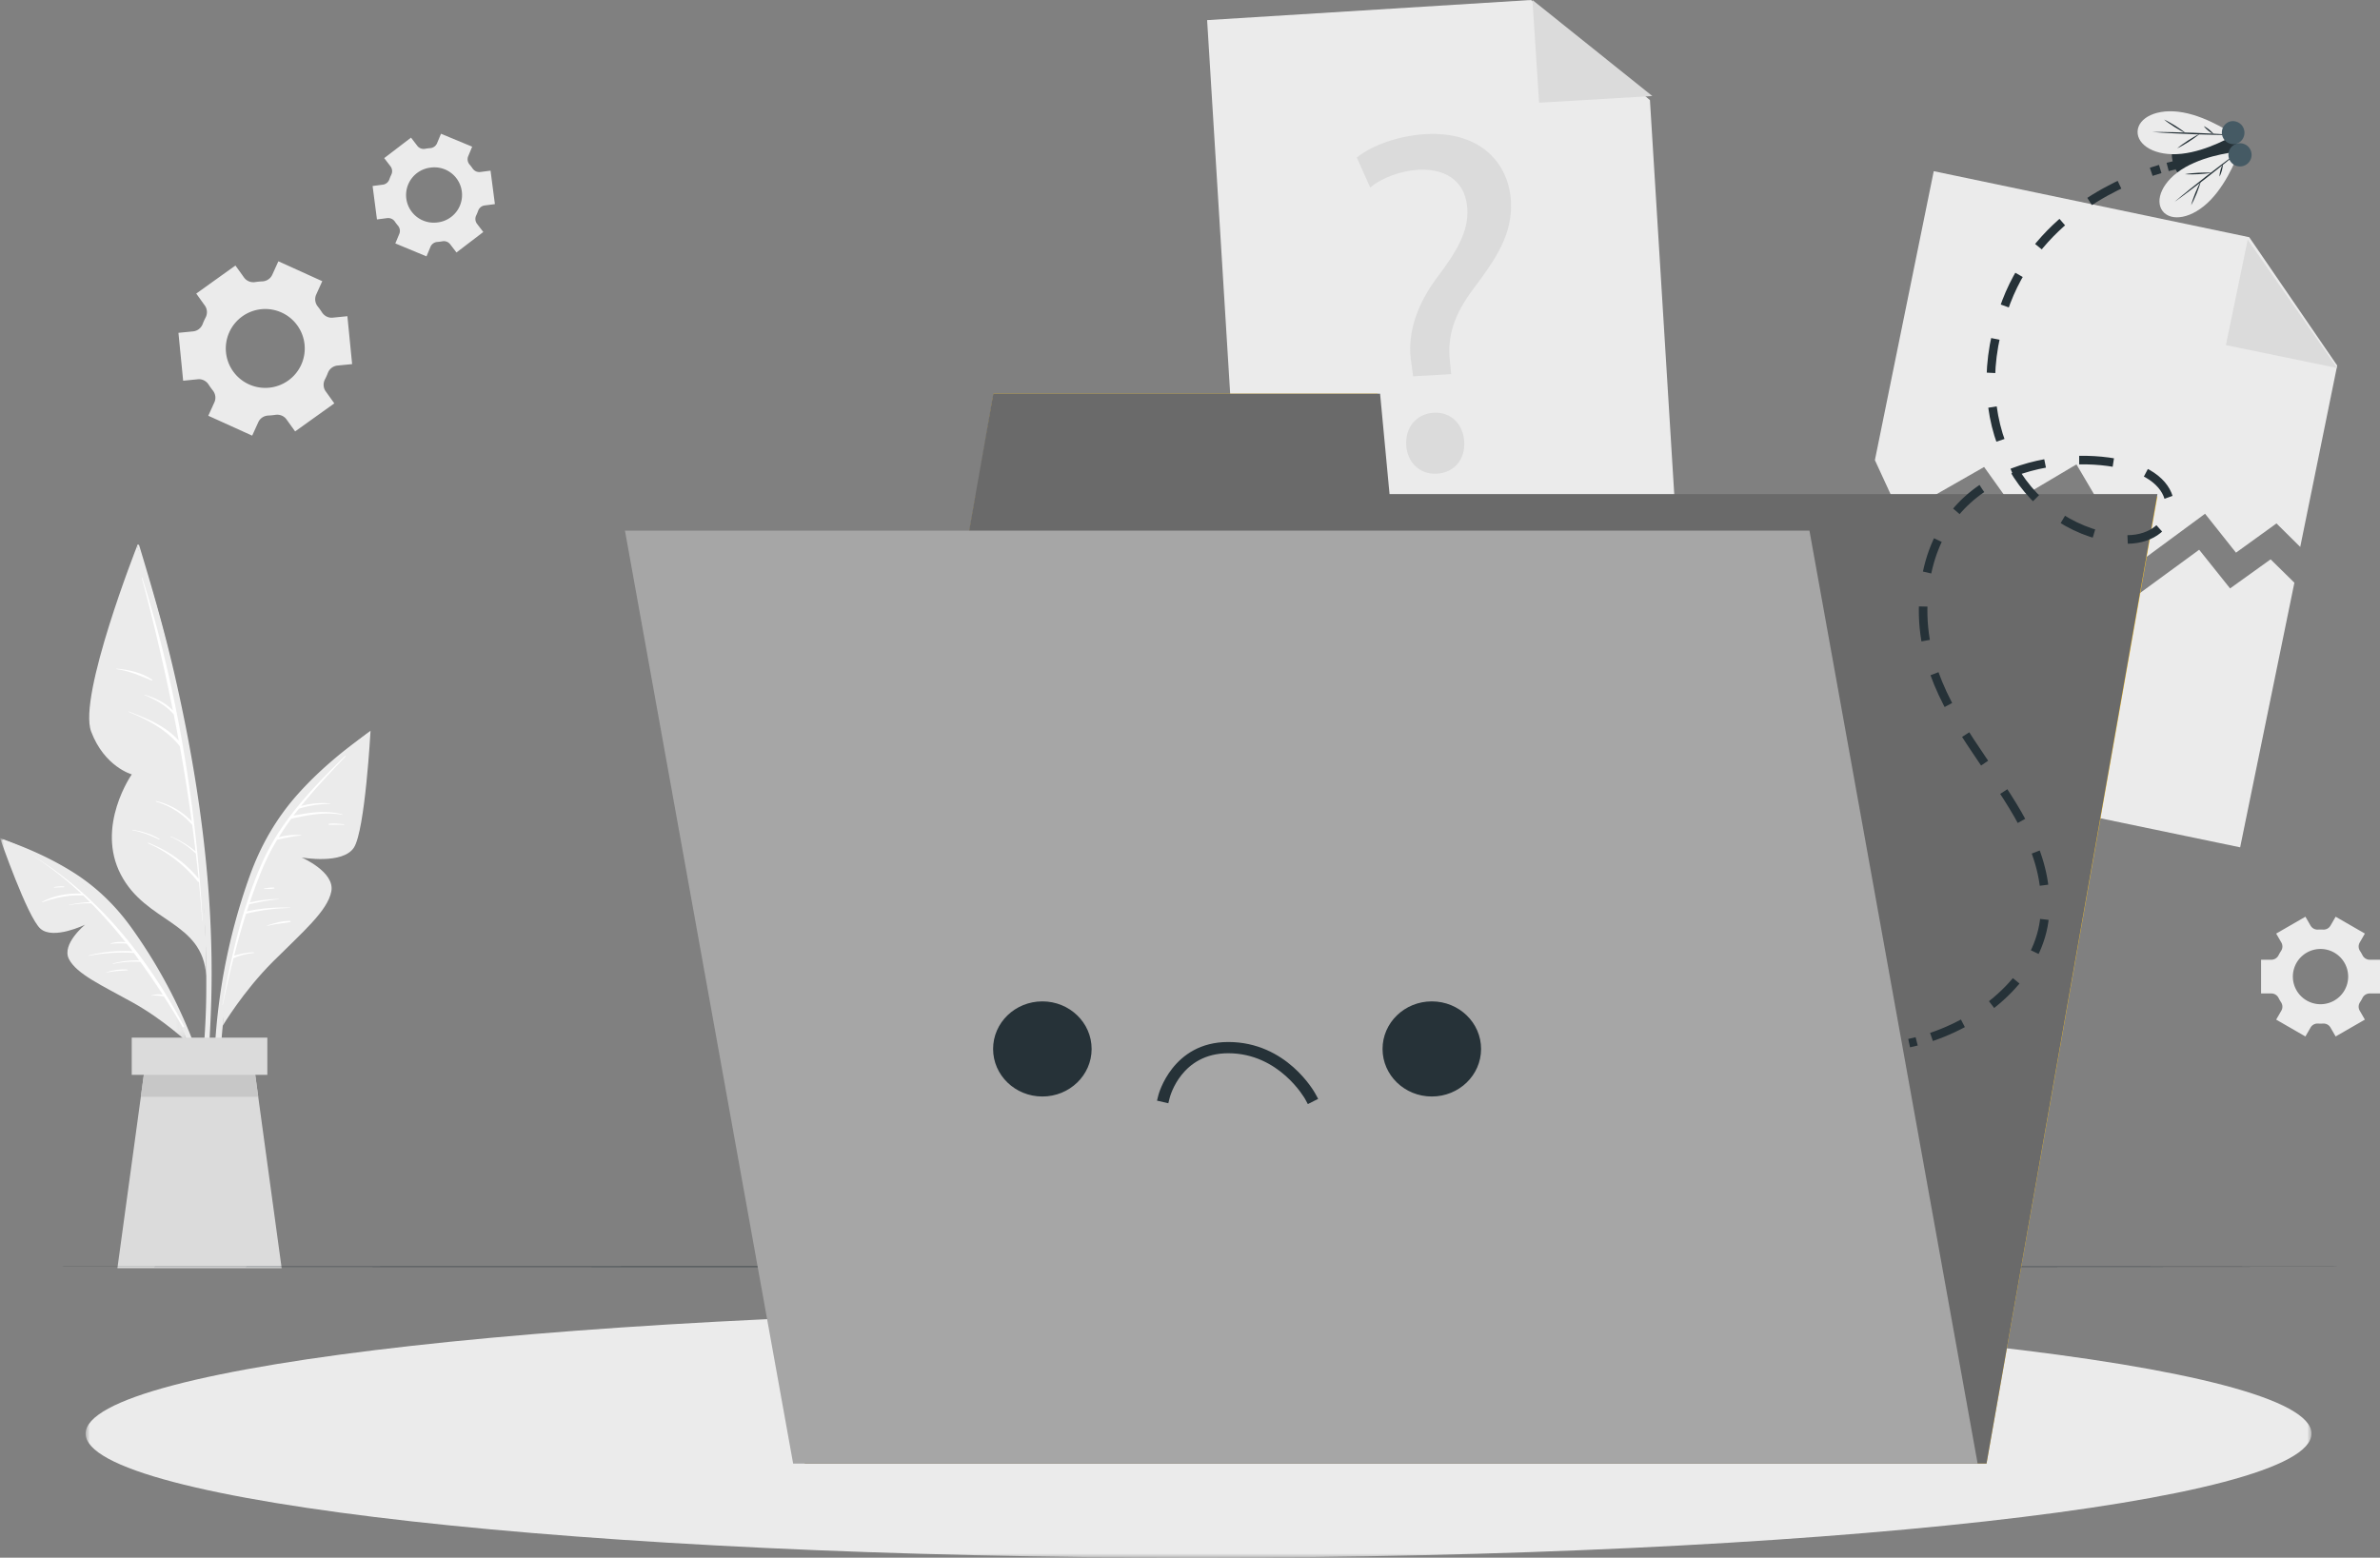 <svg width="278" height="182" viewBox="0 0 278 182" xmlns="http://www.w3.org/2000/svg" xmlns:xlink="http://www.w3.org/1999/xlink">
    <rect x="0" y="0" width="278" height="182" fill="#808080" stroke="none"/>
    <defs>
        <path id="3yqlz4odya" d="M0 0h21.937v23.897H0z"/>
        <path id="6oizkjce4c" d="M0 182h278V0H0z"/>
        <path id="wt25x7ydxe" d="M0 0h260v29H0z"/>
    </defs>
    <g fill="none" fill-rule="evenodd">
        <path fill="#EBEBEB" d="m273 42.705-4.317 21.198-2.776-2.747-4.729 3.417-3.611-4.547L249.463 66l-6.92-11.741-7.724 4.586-3.062-4.283-9.806 5.603L219 53.761 225.874 20l36.852 7.715z"/>
        <path fill="#DBDBDB" d="M262.55 28 273 43l-13-2.678z"/>
        <path fill="#EBEBEB" d="M268 68.082 261.665 99 212 88.671 218.287 58l2.952 6.367 9.813-5.57 3.063 4.258 7.729-4.56 6.924 11.672 8.109-5.938 3.613 4.52 4.732-3.397zM178.832 0 141 2.35 145.048 68 196 64.835l-3.276-53.14z"/>
        <path fill="#DBDBDB" d="M179.777 12 193 11.219 179 0z"/>
        <g>
            <path d="M164.254 52.005c-.118-2.106 1.224-3.666 3.218-3.778 1.994-.112 3.444 1.292 3.563 3.399.111 1.992-1.113 3.603-3.22 3.72-1.995.112-3.449-1.348-3.56-3.34zm.807-8.04-.197-1.474c-.514-3.055.323-6.471 2.98-10.046 2.396-3.16 3.696-5.461 3.552-8.023-.162-2.903-2.095-4.737-5.688-4.593-2.051.115-4.292.925-5.656 2.087l-1.568-3.51c1.804-1.472 5-2.564 8.02-2.734 6.553-.366 9.742 3.51 9.985 7.837.217 3.871-1.792 6.782-4.345 10.18-2.341 3.1-3.112 5.656-2.778 8.55l.14 1.477-4.445.25z" fill="#DBDBDB"/>
            <path d="M34.735 38.031a4.602 4.602 0 0 1-1.062 6.426 4.615 4.615 0 0 1-6.436-1.06 4.61 4.61 0 1 1 7.498-5.366zm2.908-5.178-5.127-2.323-.711 1.568a1.338 1.338 0 0 1-1.168.778 7.9 7.9 0 0 0-.839.082c-.5.076-1-.125-1.294-.535l-1.004-1.4-4.578 3.277 1.004 1.4c.294.41.324.948.091 1.396a7.79 7.79 0 0 0-.347.767 1.337 1.337 0 0 1-1.113.855l-1.715.168.552 5.598 1.721-.172c.505-.05.983.2 1.257.628a7.705 7.705 0 0 0 .482.673c.315.394.4.924.191 1.383l-.716 1.58 5.127 2.324.714-1.572c.21-.462.663-.755 1.17-.777.278-.012.557-.039.834-.081.5-.075 1 .126 1.294.536l1.004 1.4 4.578-3.277-1.004-1.4a1.337 1.337 0 0 1-.092-1.396c.129-.249.244-.504.345-.764a1.338 1.338 0 0 1 1.113-.857l1.719-.17-.553-5.597-1.72.17c-.503.05-.98-.201-1.252-.626a8.416 8.416 0 0 0-.485-.676 1.338 1.338 0 0 1-.19-1.39l.712-1.57zM271.054 110.876a3.227 3.227 0 1 1 0 6.455 3.232 3.232 0 0 1-3.233-3.229 3.23 3.23 0 0 1 3.233-3.226zm-1.765-3.768-3.417 1.97.605 1.044a.937.937 0 0 1-.033.982 5.364 5.364 0 0 0-.296.51.937.937 0 0 1-.833.519h-1.207v3.941h1.207c.354 0 .673.203.833.518.09.176.188.347.296.511.193.297.21.675.033.982l-.605 1.045 3.417 1.969.604-1.05a.94.94 0 0 1 .87-.458 5.607 5.607 0 0 0 .581 0c.353-.018.69.15.866.456l.609 1.052 3.416-1.97-.605-1.047a.935.935 0 0 1 .035-.982c.107-.164.205-.333.294-.508a.938.938 0 0 1 .833-.518H278v-3.941h-1.208a.937.937 0 0 1-.833-.518 5.53 5.53 0 0 0-.294-.508.935.935 0 0 1-.035-.982l.605-1.048-3.416-1.969-.606 1.048a.936.936 0 0 1-.867.457 5.682 5.682 0 0 0-.583 0 .94.94 0 0 1-.87-.459l-.604-1.046zM50.248 19.59a3.228 3.228 0 1 1 .834 6.4 3.233 3.233 0 0 1-3.622-2.785 3.229 3.229 0 0 1 2.788-3.616zm-2.237-3.51-3.133 2.394.734.958a.935.935 0 0 1 .094.978c-.085.177-.161.359-.227.545a.936.936 0 0 1-.76.621l-1.197.156.51 3.908 1.197-.156a.938.938 0 0 1 .893.407c.111.163.23.319.359.468.23.27.296.642.16.97l-.464 1.113 3.641 1.513.465-1.12a.938.938 0 0 1 .803-.566 5.667 5.667 0 0 0 .576-.075.936.936 0 0 1 .918.34l.739.965 3.133-2.393-.735-.96a.935.935 0 0 1-.092-.98c.085-.175.16-.356.226-.541a.938.938 0 0 1 .76-.62l1.197-.156-.51-3.909-1.197.156a.938.938 0 0 1-.893-.406 5.407 5.407 0 0 0-.358-.466.936.936 0 0 1-.16-.97l.463-1.116-3.642-1.512-.464 1.117a.938.938 0 0 1-.801.565 5.417 5.417 0 0 0-.578.075.94.94 0 0 1-.923-.343l-.734-.96zM24.622 118.487c.18-4.392.107-8.793-.18-13.179-.595-9.046-2.086-18.022-4.133-26.849-1.152-4.968-2.57-9.853-4.05-14.732-.044-.147-.28-.106-.238.048 4.572 17.2 8.323 34.95 8.064 52.83-.072 5.005-.652 9.92-1.127 14.892-.013.133.206.186.236.05.944-4.256 1.251-8.714 1.428-13.06" fill="#EBEBEB"/>
            <path d="M16.02 63.775s-6.926 17.564-5.375 21.693c1.55 4.128 4.748 5.009 4.748 5.009s-4.238 6.045-1.277 11.714c2.962 5.67 9.541 5.402 9.978 11.83 0 0 .367-26.879-8.074-50.246" fill="#EBEBEB"/>
            <path d="M23.342 102.923a.133.133 0 0 0-.008-.093c-.972-11.943-3.093-23.849-6.718-35.334-.01-.034-.066-.023-.057.012a253.746 253.746 0 0 1 3.637 15.498c-.899-.925-2.076-1.457-3.306-1.842-.023-.007-.034.026-.013.036 1.281.553 2.509 1.194 3.414 2.278.203 1.018.4 2.037.588 3.057-1.547-1.728-3.694-2.586-5.842-3.401-.03-.012-.046.035-.017.047 2.238.91 4.466 2.082 5.982 4.008.528 2.915.99 5.84 1.39 8.774a8.376 8.376 0 0 0-4.13-2.365c-.048-.011-.075.06-.026.074 1.646.474 3.062 1.394 4.189 2.68.008.01.017.014.025.02.14 1.033.27 2.066.392 3.1a10.67 10.67 0 0 0-2.894-1.744c-.029-.012-.044.032-.016.044a9.945 9.945 0 0 1 2.9 1.918c.011.01.024.01.036.014.116.984.23 1.968.33 2.954-1.588-1.912-3.551-3.296-5.874-4.191-.046-.018-.069.051-.025.07 2.258.981 4.25 2.536 5.789 4.451a.129.129 0 0 0 .146.046c.15 1.511.283 3.025.395 4.542.001.02.035.023.034.001a193 193 0 0 0-.321-4.654" fill="#FFF"/>
            <path d="M17.777 79.419c-1.202-.825-2.728-1.177-4.162-1.297-.034-.002-.037.049-.003.054 1.49.22 2.743.76 4.114 1.342.06.026.102-.064.05-.1M18.617 98.015c-.95-.57-2.035-.892-3.123-1.068-.039-.006-.042.053-.005.06 1.106.2 2.085.593 3.09 1.082.043.021.08-.05.038-.074" fill="#FFF"/>
            <path d="M42.83 85.755c-2.888 2.028-5.66 4.368-8.016 7-2.512 2.807-4.344 5.992-5.623 9.527a71.156 71.156 0 0 0-4.188 22.783c-.073 4.315.31 8.596 1.235 12.813.033.153.263.11.239-.045a71.81 71.81 0 0 1 .126-22.397c1.19-7.266 3.06-15.172 7.682-21.077 2.517-3.215 5.656-5.745 8.759-8.36.162-.136-.046-.363-.214-.244" fill="#EBEBEB"/>
            <path d="M26.022 119.833s2.379-4.002 5.844-7.463c3.465-3.46 6.383-5.92 6.833-8.21.451-2.288-3.47-3.974-3.47-3.974s4.795.86 6.107-1.15c1.311-2.011 1.945-13.656 1.945-13.656s-8.723 6.223-12.788 14.945c-4.064 8.722-4.47 19.508-4.47 19.508" fill="#EBEBEB"/>
            <path d="M40.263 88.365c-3.67 3.602-7.364 7.44-9.526 12.172a46.727 46.727 0 0 0-1.927 5.019c-.001.002 0 .005-.002.008-.112.344-.225.687-.33 1.034a.126.126 0 0 0-.017.056c-1.069 3.534-1.824 7.189-2.478 10.758-.005.024.03.036.035.012.376-1.817.79-3.651 1.254-5.48a.13.13 0 0 0 .052-.01 7.632 7.632 0 0 1 2.29-.581c.051-.005.047-.096-.006-.093a8.592 8.592 0 0 0-2.264.413c.423-1.65.882-3.295 1.398-4.916a24.34 24.34 0 0 1 5.174-.675c.018 0 .02-.028.002-.029a19.574 19.574 0 0 0-5.087.432c.09-.279.184-.555.277-.832 1.137-.259 2.28-.476 3.443-.583.02-.002.019-.037-.002-.037-1.14.03-2.263.15-3.371.41a60.038 60.038 0 0 1 1.556-4.135 25.063 25.063 0 0 1 1.647-3.194c.933-.211 1.837-.412 2.793-.497.026-.003.023-.045-.003-.047-.867-.056-1.771.009-2.61.258.459-.74.94-1.466 1.456-2.168 1.957-.433 3.94-.835 5.94-.46.035.007.048-.051.014-.06-1.906-.5-3.796-.211-5.692.163.207-.275.419-.546.633-.816 1.2-.371 2.395-.551 3.654-.574.026 0 .03-.038.004-.04a9.554 9.554 0 0 0-3.408.302c1.617-2.008 3.404-3.893 5.17-5.758.082-.087.018-.137-.07-.052" fill="#FFF"/>
            <path d="M40.165 96.303c-.574-.061-1.158-.125-1.735-.06-.07.008-.063.121.007.123.574.017 1.148-.026 1.722.006.045.002.05-.064.006-.069M33.887 107.6c-.917-.012-1.833.235-2.689.539-.021.007-.01.043.013.038.888-.211 1.786-.297 2.682-.445.074-.012.07-.132-.006-.133M32.005 103.697c-.372-.02-.775.046-1.141.103-.038.006-.036.067.003.068.371.006.779.016 1.144-.053.065-.013.062-.114-.006-.118" fill="#FFF"/>
            <path d="M.451 98.112c2.807.975 5.592 2.229 8.108 3.815 2.681 1.69 4.9 3.845 6.753 6.41a59.92 59.92 0 0 1 8.66 17.472c1.058 3.475 1.738 7.028 1.965 10.654.01.132-.187.15-.204.019a60.444 60.444 0 0 0-5.282-18.097c-2.645-5.605-5.986-11.571-11.093-15.282C6.576 101.08 3.45 99.759.335 98.36c-.163-.074-.047-.305.116-.248" fill="#EBEBEB"/>
            <g transform="translate(0 97.913)">
                <mask id="vh5rxg8u6b" fill="#fff">
                    <use xlink:href="#3yqlz4odya"/>
                </mask>
                <path d="M21.937 23.897s-2.85-2.69-6.455-4.69c-3.605-2.001-6.536-3.318-7.43-5.066-.894-1.748 1.89-4.018 1.89-4.018s-3.682 1.803-5.209.479C3.207 9.278 0 0 0 0s8.499 3.022 13.806 9.142c5.307 6.12 8.131 14.755 8.131 14.755" fill="#EBEBEB" mask="url(#vh5rxg8u6b)"/>
            </g>
            <path d="M21.495 119.896c-4.251-7.971-9.923-15.183-17.695-19.943-.003-.001-.007.004-.004.006 2.046 1.302 3.932 2.805 5.689 4.447-1.573-.043-3.175.207-4.57.964-.03.016-.008.058.024.048 1.554-.526 3.048-.87 4.701-.794.023 0 .038-.01.053-.02.277.261.549.527.818.795-.818.035-1.645.15-2.442.324-.021.004-.015.037.007.033a12.487 12.487 0 0 1 2.579-.212 53.345 53.345 0 0 1 4.008 4.547 4.073 4.073 0 0 0-1.707.124c-.04.012-.03.07.013.064.62-.078 1.207-.068 1.822-.025.233.296.468.59.696.89a16.497 16.497 0 0 0-5.158.501c-.025.007-.018.045.008.04a20.761 20.761 0 0 1 5.297-.344c.217.288.423.583.635.874a11.198 11.198 0 0 0-3.07.351c-.04.01-.028.07.012.061 1.045-.238 2.109-.298 3.178-.247a85.663 85.663 0 0 1 2.632 3.848c-.446-.093-.914-.042-1.348.08-.023.007-.017.04.007.037.5-.058.968.006 1.459.07a101.661 101.661 0 0 1 2.19 3.562c.059.1.222.025.166-.08" fill="#FFF"/>
            <path d="M14.883 113.284c-.831-.071-1.676.06-2.47.302-.022.007-.017.041.007.037.818-.15 1.628-.208 2.456-.252.054-.002.065-.082.007-.087M7.47 103.57c-.377-.043-.769.006-1.14.066-.044.007-.03.072.013.067.375-.04.744-.026 1.118-.037.062-.002.071-.09.008-.096" fill="#FFF"/>
            <path fill="#DBDBDB" d="M32.9 148.17H13.714l2.736-20.02.698-5.133h12.316l.699 5.133z"/>
            <path fill="#C7C7C7" d="M30.164 128.15H16.45l.699-5.133h12.315z"/>
            <mask id="fg0b218qtd" fill="#fff">
                <use xlink:href="#6oizkjce4c"/>
            </mask>
            <path fill="#DBDBDB" mask="url(#fg0b218qtd)" d="M15.388 125.584h15.838v-4.348H15.388z"/>
        </g>
        <path fill="#263238" d="m71 147.967-34.5.009L2 148l34.5.024 34.5.01 69 .016 69-.017 34.5-.008L278 148l-34.5-.024-34.5-.01-69-.016z"/>
        <g transform="translate(10 153)">
            <mask id="rugx6vid6f" fill="#fff">
                <use xlink:href="#wt25x7ydxe"/>
            </mask>
            <path d="M260 14.5c0 8.008-58.203 14.5-130 14.5S0 22.508 0 14.5 58.203 0 130 0s130 6.492 130 14.5" fill="#EBEBEB" mask="url(#rugx6vid6f)"/>
        </g>
        <path fill="#FFC727" d="M232.04 171H94l19.96-113H252zM160.905 46h-44.853L114 58h48z"/>
        <g fill="#6A6A6A">
            <path d="M232.04 171H94l19.96-113.27H252zM161.204 46h-45.177l-2.067 11.73h48.348z"/>
        </g>
        <path fill="#A6A6A6" d="M231 171H92.644L73 62h138.356z"/>
        <g fill="#263238">
            <path d="M127.51 122.557c0 3.068-2.577 5.556-5.755 5.556-3.179 0-5.755-2.488-5.755-5.556 0-3.07 2.576-5.557 5.755-5.557 3.178 0 5.754 2.488 5.754 5.557M173 122.557c0 3.068-2.576 5.556-5.755 5.556-3.178 0-5.754-2.488-5.754-5.556 0-3.07 2.576-5.557 5.754-5.557 3.179 0 5.755 2.488 5.755 5.557M152.765 129l-.315-.582c-.03-.052-3.002-5.358-8.984-5.358-5.455 0-6.785 4.996-6.839 5.208l-.161.637-1.32-.308.159-.637c.015-.062 1.62-6.214 8.161-6.214 6.819 0 10.054 5.815 10.188 6.062l.316.582-1.205.61z"/>
        </g>
        <path d="M223 121.877c.294-.063.587-.132.879-.207" stroke="#263238"/>
        <path d="M225.611 121.155c6.904-2.337 12.685-7.783 13.229-14.147 1.199-14.032-15.84-21.782-14.08-37.997 1.679-15.466 17.855-16.57 24.34-14.432 7.161 2.362 4.708 9.265-1.777 8.374-11.242-1.544-18.309-13.802-12.97-27.706 3.99-10.388 13.935-14.306 17.974-15.501" stroke="#263238" stroke-dasharray="4.004,4.004"/>
        <path d="M253.197 19.504c.559-.144.877-.204.877-.204" stroke="#263238"/>
        <path d="M261.232 16.8c-1.152-3.578-8.86-2.292-7.355 2.381 1.504 4.675 8.507 1.196 7.355-2.381" fill="#263238"/>
        <path d="M249.684 15.357c.057-1.569 2.234-2.776 5.31-2.219 3.077.557 5.974 2.635 5.974 2.635s-3.042 1.866-6.15 2.195c-3.11.33-5.192-1.035-5.134-2.61" fill="#EBEBEB"/>
        <path d="M260.968 15.773c-1.597.012-3.192-.042-4.788-.091-1.594-.069-3.189-.132-4.78-.261 1.597-.012 3.192.042 4.787.091 1.594.069 3.189.133 4.78.261" fill="#263238"/>
        <path d="M252.776 13.968c.462.207.89.47 1.32.728.42.276.842.546 1.23.873-.463-.207-.89-.47-1.32-.729-.42-.275-.842-.546-1.23-.872M256.958 15.625c-.405.345-.844.634-1.281.928-.448.277-.892.559-1.372.785.403-.345.843-.634 1.28-.928.448-.277.893-.558 1.373-.785M257.422 14.742c.238.103.436.256.636.406.189.165.38.325.531.538-.239-.103-.436-.257-.637-.406-.188-.165-.38-.326-.53-.538" fill="#263238"/>
        <path d="M252.615 24.669c.962 1.239 3.431.941 5.602-1.315 2.17-2.256 3.309-5.641 3.309-5.641s-3.556.27-6.27 1.827c-2.713 1.556-3.607 3.884-2.64 5.129" fill="#EBEBEB"/>
        <path d="M261.526 17.713c-1.302.928-2.564 1.907-3.83 2.882-1.253.991-2.51 1.978-3.726 3.016 1.302-.927 2.564-1.907 3.83-2.882 1.253-.99 2.51-1.978 3.726-3.016" fill="#263238"/>
        <path d="M255.933 23.982c.254-.439.448-.903.646-1.365.18-.47.365-.936.49-1.429-.255.44-.448.903-.646 1.365-.18.47-.365.937-.49 1.43M258.36 20.185c-.53-.042-1.055-.019-1.58-.001-.525.037-1.05.07-1.572.168.53.043 1.054.02 1.58.001.525-.038 1.05-.07 1.571-.168M259.25 20.63c.134-.224.205-.464.28-.703.057-.244.119-.487.117-.747-.134.223-.204.463-.28.702-.056.245-.117.487-.116.747" fill="#263238"/>
        <path d="M261.232 16.8a1.357 1.357 0 0 1-.83-2.58c.71-.232 1.472.16 1.701.872.23.713-.16 1.478-.871 1.708" fill="#455A64"/>
        <path d="M262.063 19.38a1.352 1.352 0 0 1-1.703-.873 1.352 1.352 0 1 1 2.574-.833c.23.712-.16 1.476-.871 1.707" fill="#455A64"/>
    </g>
</svg>
